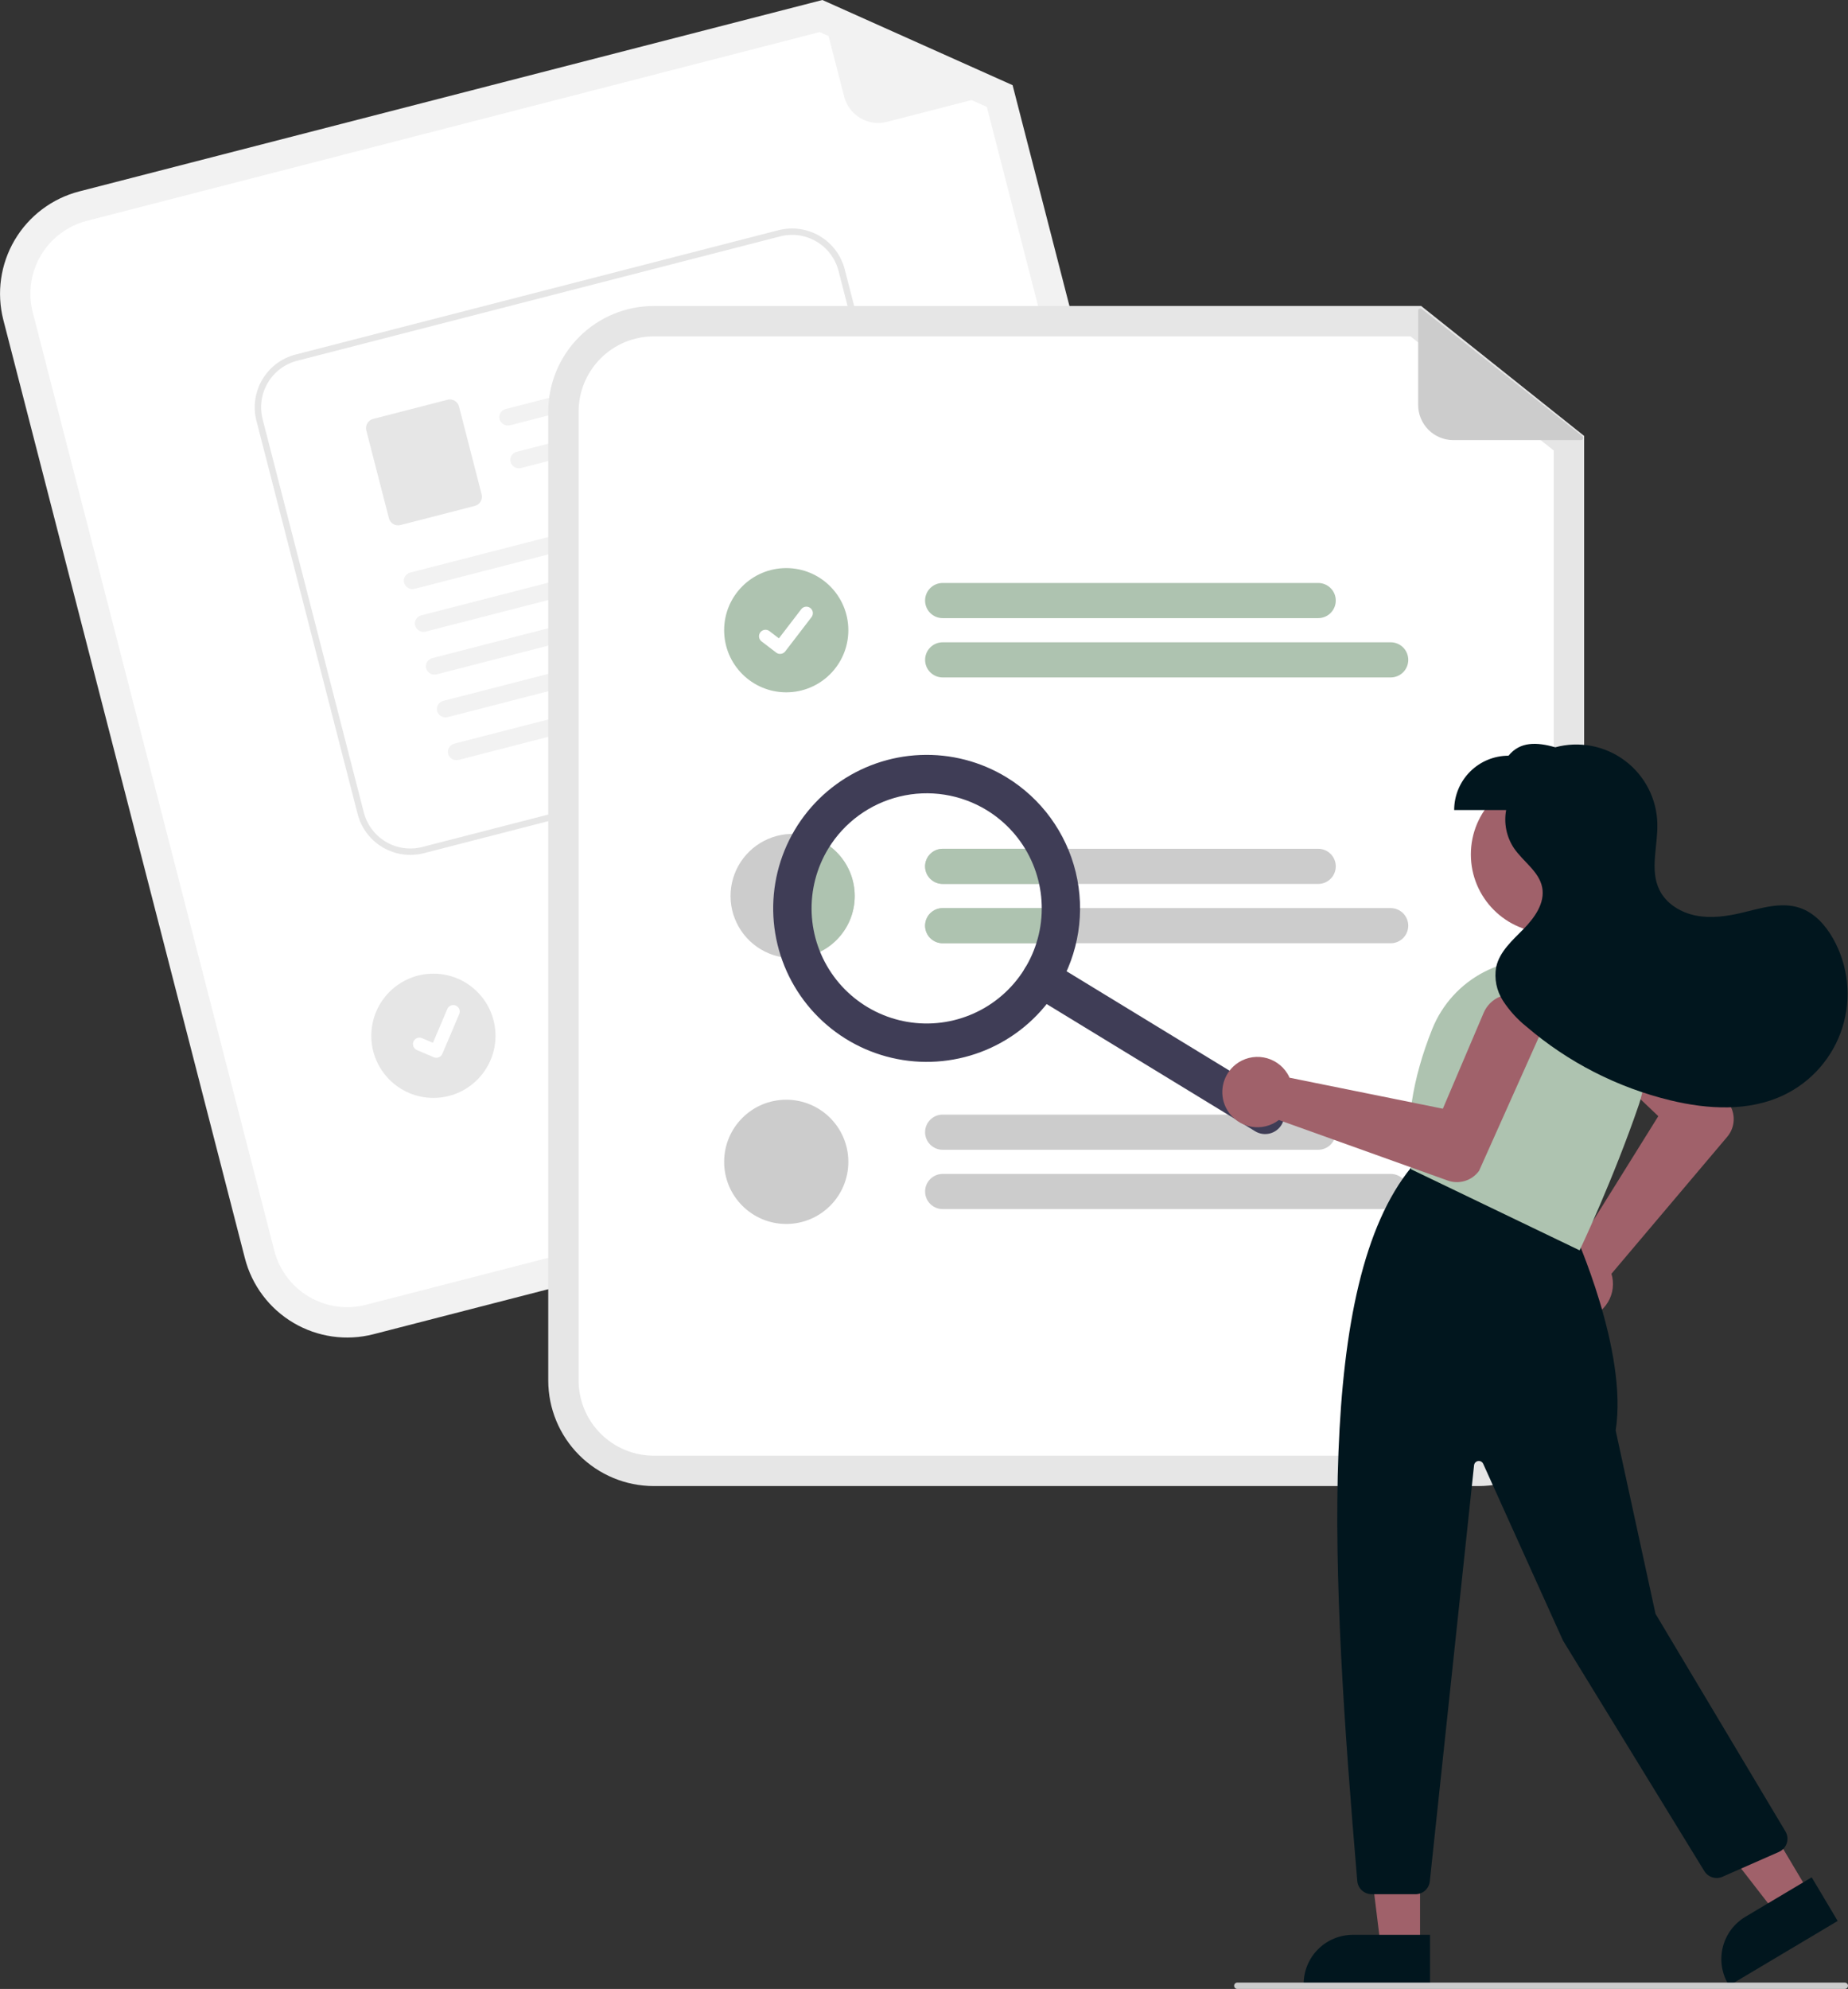 <svg width="408" height="439" viewBox="0 0 408 439" fill="none" xmlns="http://www.w3.org/2000/svg">
<rect x="0" y="0" width="408" height="439" fill="#333333" stroke="none"/>
<g clip-path="url(#clip0_9276_2256)">
<path d="M258.806 249.074L82.443 294.489C76.46 296.023 70.114 295.12 64.796 291.98C59.478 288.84 55.622 283.719 54.076 277.74L0.739 70.618C-0.795 64.636 0.108 58.289 3.248 52.971C6.387 47.654 11.509 43.798 17.488 42.251L181.565 0L223.561 18.8L275.555 220.707C277.089 226.69 276.186 233.036 273.046 238.354C269.906 243.672 264.785 247.527 258.806 249.074Z" fill="#F2F2F2"/>
<path d="M19.16 48.745C14.902 49.847 11.255 52.592 9.019 56.379C6.783 60.166 6.141 64.686 7.232 68.946L60.569 276.068C61.671 280.326 64.416 283.973 68.204 286.209C71.991 288.445 76.51 289.087 80.77 287.995L257.134 242.58C261.392 241.479 265.039 238.733 267.275 234.946C269.511 231.159 270.153 226.64 269.061 222.38L217.873 23.601L180.966 7.079L19.16 48.745Z" fill="white"/>
<path d="M223.113 19.869L195.818 26.897C193.826 27.41 191.711 27.111 189.939 26.065C188.167 25.019 186.884 23.311 186.371 21.319L181.179 1.16C181.157 1.071 181.159 0.979 181.187 0.892C181.215 0.805 181.266 0.728 181.336 0.669C181.405 0.61 181.49 0.572 181.58 0.559C181.67 0.546 181.762 0.559 181.846 0.596L223.189 18.956C223.281 18.997 223.358 19.065 223.409 19.152C223.461 19.238 223.484 19.339 223.475 19.439C223.467 19.54 223.428 19.635 223.363 19.712C223.298 19.789 223.211 19.843 223.113 19.869Z" fill="#F2F2F2"/>
<path d="M208.754 196.746L128.458 217.423C127.964 217.55 127.451 217.579 126.947 217.507C126.442 217.436 125.957 217.266 125.518 217.007C125.08 216.748 124.696 216.405 124.39 215.998C124.084 215.591 123.861 215.127 123.734 214.634C123.607 214.141 123.578 213.627 123.65 213.123C123.721 212.619 123.891 212.133 124.15 211.695C124.409 211.256 124.752 210.873 125.159 210.566C125.566 210.26 126.03 210.037 126.523 209.91L206.819 189.233C207.312 189.106 207.826 189.078 208.33 189.149C208.834 189.221 209.32 189.391 209.759 189.65C210.197 189.909 210.581 190.251 210.887 190.659C211.193 191.066 211.416 191.529 211.543 192.023C211.67 192.516 211.698 193.029 211.627 193.534C211.556 194.038 211.386 194.523 211.127 194.962C210.868 195.401 210.525 195.784 210.118 196.09C209.71 196.396 209.247 196.619 208.754 196.746Z" fill="#CCCCCC"/>
<path d="M227.514 205.434L131.722 230.101C130.726 230.358 129.669 230.208 128.783 229.685C127.897 229.162 127.255 228.308 126.999 227.312C126.742 226.316 126.892 225.259 127.415 224.373C127.938 223.487 128.791 222.845 129.788 222.588L225.579 197.921C226.575 197.666 227.632 197.816 228.517 198.339C229.402 198.862 230.043 199.716 230.3 200.711C230.556 201.707 230.407 202.764 229.884 203.649C229.362 204.535 228.509 205.177 227.514 205.434Z" fill="#CCCCCC"/>
<path d="M95.686 242.327C103.258 242.327 109.396 236.188 109.396 228.616C109.396 221.044 103.258 214.906 95.686 214.906C88.114 214.906 81.975 221.044 81.975 228.616C81.975 236.188 88.114 242.327 95.686 242.327Z" fill="#E6E6E6"/>
<path d="M200.216 160.866L93.575 188.316C90.493 189.106 87.224 188.641 84.484 187.023C81.745 185.405 79.759 182.767 78.962 179.687L56.614 92.871C55.825 89.789 56.29 86.52 57.907 83.781C59.525 81.041 62.164 79.055 65.244 78.259L171.885 50.808C174.967 50.018 178.236 50.483 180.976 52.101C183.715 53.719 185.701 56.358 186.497 59.438L208.845 146.253C209.635 149.335 209.17 152.604 207.552 155.344C205.934 158.083 203.296 160.069 200.216 160.866Z" fill="white"/>
<path d="M200.216 160.866L93.575 188.316C90.493 189.106 87.224 188.641 84.484 187.023C81.745 185.405 79.759 182.767 78.962 179.687L56.614 92.871C55.825 89.789 56.29 86.52 57.907 83.781C59.525 81.041 62.164 79.055 65.244 78.259L171.885 50.808C174.967 50.018 178.236 50.483 180.976 52.101C183.715 53.719 185.701 56.358 186.497 59.438L208.845 146.253C209.635 149.335 209.17 152.604 207.552 155.344C205.934 158.083 203.296 160.069 200.216 160.866ZM65.596 79.626C62.878 80.329 60.55 82.081 59.123 84.498C57.695 86.915 57.285 89.8 57.981 92.519L80.329 179.335C81.032 182.053 82.784 184.381 85.202 185.808C87.619 187.235 90.504 187.646 93.223 186.949L199.864 159.498C202.582 158.796 204.91 157.043 206.337 154.626C207.765 152.209 208.175 149.324 207.478 146.605L185.13 59.79C184.427 57.072 182.675 54.744 180.258 53.316C177.841 51.889 174.956 51.478 172.237 52.175L65.596 79.626Z" fill="#E6E6E6"/>
<path d="M166.475 79.999L112.655 93.853C112.184 93.984 111.682 93.932 111.248 93.707C110.814 93.482 110.483 93.1 110.319 92.64C110.244 92.4 110.217 92.146 110.243 91.895C110.268 91.644 110.344 91.401 110.467 91.18C110.589 90.96 110.755 90.766 110.955 90.612C111.154 90.458 111.383 90.346 111.627 90.283L166.413 76.18C168.626 77.302 168.045 79.595 166.475 79.999Z" fill="#F2F2F2"/>
<path d="M168.905 89.439L115.085 103.293C114.614 103.425 114.111 103.372 113.678 103.147C113.244 102.922 112.912 102.541 112.749 102.08C112.673 101.84 112.647 101.586 112.672 101.335C112.698 101.084 112.774 100.841 112.896 100.62C113.019 100.4 113.185 100.207 113.384 100.052C113.584 99.898 113.813 99.786 114.057 99.723L168.843 85.621C171.056 86.742 170.474 89.035 168.905 89.439Z" fill="#F2F2F2"/>
<path d="M104.834 111.663L88.408 115.891C87.872 116.029 87.303 115.948 86.826 115.666C86.349 115.385 86.003 114.926 85.865 114.389L80.875 95.006C80.737 94.47 80.819 93.901 81.1 93.424C81.382 92.947 81.841 92.602 82.377 92.463L98.803 88.235C99.339 88.097 99.908 88.178 100.385 88.46C100.862 88.742 101.207 89.201 101.346 89.737L106.336 109.12C106.473 109.656 106.392 110.225 106.111 110.702C105.829 111.179 105.37 111.525 104.834 111.663Z" fill="#E6E6E6"/>
<path d="M173.724 108.809L91.585 129.952C91.114 130.084 90.611 130.032 90.178 129.806C89.744 129.581 89.412 129.2 89.249 128.739C89.173 128.499 89.147 128.245 89.172 127.994C89.198 127.743 89.274 127.5 89.396 127.28C89.519 127.059 89.685 126.866 89.884 126.711C90.084 126.557 90.313 126.445 90.557 126.382L173.663 104.99C175.876 106.111 175.293 108.405 173.724 108.809Z" fill="#F2F2F2"/>
<path d="M176.155 118.252L94.015 139.395C93.545 139.527 93.042 139.475 92.608 139.249C92.175 139.024 91.843 138.643 91.68 138.182C91.604 137.942 91.578 137.688 91.603 137.437C91.628 137.186 91.705 136.943 91.827 136.723C91.949 136.502 92.115 136.309 92.315 136.154C92.514 136 92.743 135.888 92.988 135.825L176.093 114.433C178.307 115.554 177.724 117.848 176.155 118.252Z" fill="#F2F2F2"/>
<path d="M178.584 127.689L96.444 148.832C95.974 148.964 95.471 148.912 95.037 148.686C94.604 148.461 94.272 148.08 94.109 147.619C94.033 147.379 94.007 147.125 94.032 146.874C94.058 146.623 94.134 146.38 94.256 146.16C94.379 145.939 94.545 145.746 94.744 145.592C94.944 145.437 95.173 145.325 95.417 145.262L178.523 123.87C180.736 124.991 180.153 127.285 178.584 127.689Z" fill="#F2F2F2"/>
<path d="M181.015 137.131L98.875 158.275C98.405 158.406 97.902 158.354 97.468 158.129C97.035 157.904 96.703 157.522 96.54 157.062C96.464 156.821 96.438 156.568 96.463 156.317C96.488 156.066 96.564 155.823 96.687 155.602C96.809 155.381 96.975 155.188 97.175 155.034C97.374 154.88 97.603 154.768 97.848 154.705L180.953 133.312C183.166 134.434 182.584 136.727 181.015 137.131Z" fill="#F2F2F2"/>
<path d="M183.444 146.569L101.305 167.713C100.834 167.844 100.331 167.792 99.898 167.567C99.464 167.341 99.132 166.96 98.969 166.5C98.894 166.259 98.867 166.005 98.893 165.755C98.918 165.504 98.994 165.26 99.117 165.04C99.239 164.819 99.405 164.626 99.605 164.472C99.804 164.317 100.033 164.205 100.277 164.142L183.383 142.75C185.596 143.871 185.014 146.165 183.444 146.569Z" fill="#F2F2F2"/>
<path d="M96.697 233.422C96.399 233.499 96.083 233.478 95.798 233.36L95.78 233.353L92.045 231.769C91.872 231.696 91.715 231.589 91.583 231.455C91.451 231.321 91.346 231.162 91.276 230.987C91.205 230.813 91.17 230.626 91.171 230.438C91.173 230.25 91.212 230.064 91.286 229.89C91.359 229.717 91.466 229.56 91.601 229.428C91.735 229.297 91.894 229.193 92.069 229.122C92.243 229.052 92.43 229.017 92.618 229.019C92.807 229.021 92.993 229.06 93.166 229.134L95.586 230.163L98.757 222.703C98.831 222.53 98.938 222.373 99.072 222.241C99.206 222.11 99.365 222.006 99.539 221.935C99.713 221.865 99.9 221.83 100.088 221.832C100.276 221.833 100.462 221.872 100.635 221.946L100.616 221.995L100.636 221.946C100.985 222.095 101.261 222.376 101.403 222.728C101.545 223.08 101.541 223.474 101.393 223.823L97.662 232.595C97.575 232.798 97.443 232.977 97.276 233.12C97.109 233.263 96.911 233.366 96.698 233.42L96.697 233.422Z" fill="white"/>
<path d="M326.452 328.003H144.335C138.159 327.996 132.238 325.54 127.871 321.173C123.504 316.806 121.048 310.885 121.041 304.709V90.83C121.048 84.654 123.504 78.733 127.871 74.366C132.238 69.999 138.159 67.543 144.335 67.536H313.765L349.746 96.215V304.709C349.739 310.885 347.283 316.806 342.916 321.173C338.549 325.54 332.628 327.996 326.452 328.003Z" fill="#E6E6E6"/>
<path d="M144.335 74.242C139.937 74.247 135.721 75.996 132.611 79.106C129.501 82.216 127.752 86.432 127.747 90.83V304.709C127.752 309.107 129.501 313.323 132.611 316.433C135.721 319.543 139.937 321.292 144.335 321.297H326.453C330.85 321.292 335.067 319.543 338.177 316.433C341.286 313.323 343.036 309.107 343.041 304.709V99.445L311.42 74.242H144.335Z" fill="white"/>
<path d="M291.03 136.432H208.115C207.086 136.432 206.099 136.023 205.372 135.296C204.645 134.569 204.236 133.582 204.236 132.553C204.236 131.524 204.645 130.538 205.372 129.81C206.099 129.083 207.086 128.674 208.115 128.674H291.03C292.059 128.674 293.046 129.083 293.773 129.81C294.501 130.538 294.909 131.524 294.909 132.553C294.909 133.582 294.501 134.569 293.773 135.296C293.046 136.023 292.059 136.432 291.03 136.432Z" fill="#AEC3B0"/>
<path d="M307.032 149.524H208.115C207.087 149.523 206.102 149.113 205.376 148.386C204.649 147.659 204.241 146.673 204.241 145.645C204.241 144.617 204.649 143.631 205.376 142.904C206.102 142.177 207.087 141.767 208.115 141.766H307.032C307.542 141.765 308.047 141.865 308.518 142.06C308.989 142.254 309.417 142.54 309.778 142.9C310.139 143.26 310.425 143.688 310.62 144.159C310.816 144.63 310.916 145.135 310.916 145.645C310.916 146.155 310.816 146.66 310.62 147.131C310.425 147.602 310.139 148.029 309.778 148.39C309.417 148.75 308.989 149.036 308.518 149.23C308.047 149.425 307.542 149.525 307.032 149.524Z" fill="#AEC3B0"/>
<path d="M291.031 187.342H208.118C207.089 187.342 206.103 187.751 205.375 188.478C204.648 189.206 204.239 190.192 204.239 191.221C204.239 192.25 204.648 193.236 205.375 193.964C206.103 194.691 207.089 195.1 208.118 195.1H291.031C292.06 195.1 293.046 194.691 293.774 193.964C294.501 193.236 294.91 192.25 294.91 191.221C294.91 190.192 294.501 189.206 293.774 188.478C293.046 187.751 292.06 187.342 291.031 187.342Z" fill="#CCCCCC"/>
<path d="M307.033 200.436H208.118C207.089 200.436 206.103 200.845 205.375 201.572C204.648 202.3 204.239 203.286 204.239 204.315C204.239 205.344 204.648 206.33 205.375 207.058C206.103 207.785 207.089 208.194 208.118 208.194H307.033C308.062 208.194 309.048 207.785 309.776 207.058C310.503 206.33 310.912 205.344 310.912 204.315C310.912 203.286 310.503 202.3 309.776 201.572C309.048 200.845 308.062 200.436 307.033 200.436Z" fill="#CCCCCC"/>
<path d="M291.03 253.773H208.115C207.086 253.773 206.099 253.365 205.372 252.637C204.645 251.91 204.236 250.923 204.236 249.894C204.236 248.865 204.645 247.879 205.372 247.151C206.099 246.424 207.086 246.015 208.115 246.015H291.03C292.059 246.015 293.046 246.424 293.773 247.151C294.501 247.879 294.909 248.865 294.909 249.894C294.909 250.923 294.501 251.91 293.773 252.637C293.046 253.365 292.059 253.773 291.03 253.773Z" fill="#CCCCCC"/>
<path d="M307.032 266.865H208.115C207.087 266.864 206.102 266.454 205.376 265.727C204.649 265 204.241 264.014 204.241 262.986C204.241 261.958 204.649 260.972 205.376 260.245C206.102 259.518 207.087 259.108 208.115 259.107H307.032C307.542 259.106 308.047 259.206 308.518 259.401C308.989 259.595 309.417 259.881 309.778 260.241C310.139 260.601 310.425 261.029 310.62 261.5C310.816 261.971 310.916 262.476 310.916 262.986C310.916 263.496 310.816 264.001 310.62 264.472C310.425 264.943 310.139 265.37 309.778 265.731C309.417 266.091 308.989 266.377 308.518 266.571C308.047 266.766 307.542 266.866 307.032 266.865Z" fill="#CCCCCC"/>
<path d="M173.587 152.809C181.159 152.809 187.297 146.671 187.297 139.099C187.297 131.527 181.159 125.389 173.587 125.389C166.015 125.389 159.876 131.527 159.876 139.099C159.876 146.671 166.015 152.809 173.587 152.809Z" fill="#AEC3B0"/>
<path d="M172.228 144.329C171.92 144.33 171.62 144.23 171.373 144.045L171.358 144.033L168.135 141.569C167.986 141.454 167.86 141.312 167.766 141.149C167.671 140.986 167.61 140.806 167.585 140.619C167.56 140.433 167.572 140.243 167.621 140.061C167.669 139.879 167.753 139.709 167.868 139.559C167.982 139.41 168.125 139.284 168.288 139.19C168.451 139.096 168.631 139.035 168.818 139.011C169.005 138.986 169.195 138.999 169.376 139.048C169.558 139.097 169.729 139.181 169.878 139.296L171.965 140.896L176.897 134.462C177.011 134.313 177.154 134.188 177.316 134.094C177.479 134 177.659 133.939 177.845 133.914C178.031 133.89 178.221 133.902 178.402 133.95C178.584 133.999 178.754 134.083 178.903 134.197L178.873 134.24L178.905 134.198C179.206 134.429 179.402 134.77 179.452 135.146C179.502 135.523 179.4 135.903 179.169 136.205L173.369 143.769C173.234 143.943 173.062 144.084 172.864 144.181C172.667 144.278 172.45 144.328 172.23 144.327L172.228 144.329Z" fill="white"/>
<path d="M188.707 197.768C188.708 199.569 188.353 201.352 187.665 203.016C186.976 204.68 185.967 206.192 184.694 207.465C183.421 208.739 181.909 209.749 180.246 210.439C178.582 211.128 176.799 211.483 174.999 211.483C174.881 211.486 174.763 211.481 174.646 211.469C171.95 211.4 169.334 210.537 167.126 208.989C164.918 207.441 163.216 205.276 162.232 202.765C161.249 200.254 161.027 197.509 161.596 194.873C162.165 192.237 163.498 189.827 165.43 187.945C167.361 186.063 169.805 184.793 172.454 184.293C175.104 183.792 177.843 184.085 180.327 185.133C182.812 186.182 184.932 187.94 186.423 190.187C187.913 192.434 188.708 195.071 188.707 197.768Z" fill="#CCCCCC"/>
<path d="M173.587 270.15C181.159 270.15 187.297 264.012 187.297 256.44C187.297 248.868 181.159 242.73 173.587 242.73C166.015 242.73 159.876 248.868 159.876 256.44C159.876 264.012 166.015 270.15 173.587 270.15Z" fill="#CCCCCC"/>
<path d="M349.046 97.138H320.861C318.803 97.138 316.83 96.321 315.375 94.866C313.92 93.411 313.103 91.437 313.103 89.38V68.563C313.103 68.472 313.128 68.383 313.177 68.305C313.225 68.228 313.294 68.166 313.376 68.126C313.458 68.087 313.55 68.071 313.641 68.081C313.731 68.091 313.817 68.126 313.889 68.183L349.347 96.273C349.426 96.335 349.483 96.421 349.511 96.518C349.54 96.614 349.537 96.717 349.504 96.812C349.471 96.908 349.409 96.99 349.327 97.048C349.245 97.107 349.147 97.138 349.046 97.138Z" fill="#CCCCCC"/>
<path d="M188.707 197.768C188.707 199.569 188.353 201.352 187.665 203.016C186.976 204.68 185.966 206.192 184.694 207.465C183.421 208.739 181.909 209.749 180.246 210.439C178.582 211.128 176.799 211.483 174.998 211.483C174.881 211.486 174.763 211.481 174.645 211.469C172.874 207.051 172.191 202.272 172.655 197.535C173.118 192.798 174.713 188.242 177.307 184.251C180.496 184.797 183.389 186.454 185.475 188.928C187.561 191.401 188.706 194.532 188.707 197.768Z" fill="#AEC3B0"/>
<path d="M204.236 191.225C204.238 190.195 204.647 189.209 205.375 188.481C206.103 187.754 207.089 187.344 208.118 187.342H228.779C229.986 189.797 230.844 192.408 231.327 195.1H208.118C207.09 195.1 206.104 194.691 205.376 193.965C204.648 193.238 204.238 192.253 204.236 191.225Z" fill="#AEC3B0"/>
<path d="M231.808 200.436C231.809 203.056 231.462 205.665 230.777 208.194H208.118C207.089 208.194 206.103 207.785 205.375 207.058C204.648 206.33 204.239 205.344 204.239 204.315C204.239 203.286 204.648 202.3 205.375 201.572C206.103 200.845 207.089 200.436 208.118 200.436H231.808Z" fill="#AEC3B0"/>
<path d="M282.929 248.279C282.344 249.238 281.402 249.925 280.31 250.189C279.219 250.454 278.066 250.274 277.108 249.689L227.692 219.548C227.218 219.258 226.804 218.878 226.477 218.429C226.149 217.979 225.913 217.47 225.782 216.929C225.651 216.389 225.628 215.828 225.713 215.278C225.799 214.729 225.993 214.202 226.282 213.727C226.572 213.252 226.952 212.839 227.401 212.511C227.851 212.183 228.36 211.947 228.901 211.816C229.441 211.685 230.002 211.662 230.552 211.748C231.101 211.834 231.629 212.027 232.103 212.317L281.518 242.458C282.477 243.042 283.165 243.984 283.429 245.076C283.694 246.168 283.514 247.32 282.929 248.279Z" fill="#3F3D56"/>
<path d="M233.514 218.138C230.024 223.859 224.916 228.416 218.837 231.234C212.757 234.052 205.978 235.004 199.357 233.97C192.736 232.935 186.57 229.96 181.64 225.422C176.71 220.883 173.236 214.985 171.658 208.472C170.08 201.959 170.469 195.125 172.776 188.833C175.082 182.541 179.202 177.074 184.616 173.124C190.029 169.174 196.492 166.918 203.188 166.641C209.883 166.364 216.511 168.079 222.232 171.569C229.895 176.255 235.387 183.79 237.502 192.52C239.617 201.251 238.183 210.463 233.514 218.138ZM182.893 187.262C180.276 191.552 178.99 196.523 179.198 201.544C179.406 206.566 181.098 211.413 184.06 215.473C187.023 219.533 191.123 222.623 195.842 224.353C200.561 226.083 205.686 226.375 210.571 225.191C215.456 224.008 219.88 221.403 223.284 217.705C226.688 214.007 228.919 209.383 229.695 204.418C230.471 199.452 229.757 194.368 227.643 189.808C225.53 185.248 222.111 181.417 217.821 178.8C212.065 175.298 205.155 174.222 198.607 175.809C192.059 177.395 186.408 181.514 182.893 187.262Z" fill="#3F3D56"/>
<path d="M342.072 205.927C351.647 205.927 359.409 198.165 359.409 188.59C359.409 179.015 351.647 171.253 342.072 171.253C332.497 171.253 324.735 179.015 324.735 188.59C324.735 198.165 332.497 205.927 342.072 205.927Z" fill="#A0616A"/>
<path d="M340.952 285.782C340.617 284.741 340.507 283.64 340.627 282.552C340.748 281.465 341.097 280.415 341.652 279.472C342.207 278.529 342.954 277.714 343.846 277.08C344.738 276.446 345.753 276.007 346.826 275.793C347.166 275.727 347.51 275.685 347.856 275.666L366.119 246.356L349.437 230.498C348.8 229.892 348.289 229.165 347.933 228.361C347.578 227.556 347.386 226.689 347.368 225.81C347.349 224.931 347.505 224.057 347.827 223.238C348.148 222.42 348.629 221.673 349.241 221.041C349.852 220.409 350.583 219.905 351.391 219.557C352.199 219.209 353.067 219.025 353.947 219.015C354.826 219.004 355.699 219.168 356.514 219.497C357.33 219.826 358.072 220.314 358.699 220.931L381.731 243.642L381.777 243.698C382.49 244.782 382.834 246.067 382.758 247.362C382.683 248.657 382.192 249.893 381.358 250.887L355.77 281.15C355.846 281.393 355.91 281.639 355.96 281.888C356.174 282.961 356.159 284.067 355.916 285.134C355.672 286.201 355.206 287.204 354.548 288.078C353.89 288.953 353.055 289.678 352.097 290.207C351.139 290.735 350.08 291.056 348.99 291.147C348.769 291.166 348.55 291.176 348.332 291.176C346.69 291.169 345.093 290.644 343.767 289.675C342.442 288.707 341.457 287.344 340.952 285.782Z" fill="#A0616A"/>
<path d="M313.518 429.877L304.864 429.876L300.747 396.497L313.519 396.498L313.518 429.877Z" fill="#A0616A"/>
<path d="M315.725 438.265L287.821 438.264V437.911C287.821 436.485 288.102 435.073 288.647 433.755C289.193 432.438 289.993 431.24 291.002 430.232C292.01 429.223 293.208 428.423 294.525 427.877C295.843 427.332 297.256 427.051 298.682 427.051L315.725 427.052L315.725 438.265Z" fill="#01161E"/>
<path d="M399.533 417.912L392.098 422.339L371.482 395.766L382.457 389.231L399.533 417.912Z" fill="#A0616A"/>
<path d="M405.721 423.99L381.745 438.265L381.565 437.962C380.835 436.737 380.354 435.379 380.149 433.968C379.943 432.557 380.018 431.118 380.369 429.736C380.719 428.353 381.339 427.054 382.192 425.91C383.045 424.767 384.115 423.803 385.34 423.074L399.984 414.355L405.721 423.99Z" fill="#01161E"/>
<path d="M299.656 415.177C293.858 346.915 290.409 283.5 311.602 257.631L311.766 257.43L347.431 271.697L347.49 271.824C347.61 272.086 359.471 298.176 356.704 315.725L365.501 356.192L394.185 404.22C394.416 404.607 394.562 405.038 394.614 405.485C394.666 405.933 394.621 406.386 394.485 406.815C394.348 407.244 394.121 407.639 393.82 407.974C393.519 408.309 393.15 408.576 392.738 408.757L380.273 414.241C379.569 414.547 378.779 414.59 378.047 414.361C377.315 414.132 376.689 413.647 376.285 412.995L345.083 362.116L327.458 323.091C327.363 322.879 327.2 322.705 326.995 322.594C326.79 322.484 326.555 322.445 326.326 322.481C326.096 322.518 325.885 322.63 325.725 322.798C325.565 322.967 325.465 323.184 325.44 323.415L315.671 415.246C315.589 416.027 315.221 416.749 314.638 417.274C314.054 417.799 313.297 418.088 312.512 418.087H302.822C302.027 418.082 301.262 417.782 300.676 417.244C300.091 416.706 299.727 415.969 299.656 415.177Z" fill="#01161E"/>
<path d="M311.722 258.172L311.552 258.091L311.526 257.904C310.193 248.579 311.77 238.219 316.212 227.11C318.402 221.673 322.472 217.204 327.681 214.516C332.89 211.829 338.89 211.102 344.59 212.468C347.873 213.277 350.953 214.759 353.633 216.82C356.314 218.882 358.537 221.477 360.162 224.442C361.767 227.377 362.744 230.613 363.032 233.946C363.32 237.278 362.914 240.634 361.837 243.801C356.237 260.177 348.972 275.5 348.899 275.653L348.747 275.972L311.722 258.172Z" fill="#AEC3B0"/>
<path d="M272.809 234.946C273.668 234.268 274.66 233.779 275.721 233.512C276.782 233.244 277.887 233.203 278.965 233.393C280.043 233.582 281.068 233.997 281.974 234.61C282.881 235.223 283.647 236.021 284.223 236.951C284.404 237.246 284.565 237.554 284.703 237.871L318.553 244.713L327.566 223.534C327.91 222.725 328.411 221.992 329.04 221.377C329.669 220.763 330.414 220.279 331.231 219.954C332.049 219.629 332.922 219.469 333.801 219.484C334.681 219.498 335.548 219.687 336.354 220.038C337.161 220.39 337.889 220.898 338.498 221.533C339.106 222.168 339.583 222.917 339.901 223.737C340.218 224.557 340.37 225.432 340.348 226.311C340.325 227.19 340.129 228.056 339.77 228.859L326.563 258.386L326.526 258.449C325.76 259.496 324.677 260.268 323.437 260.651C322.198 261.033 320.868 261.006 319.645 260.573L282.337 247.204C282.137 247.36 281.928 247.506 281.713 247.641C280.782 248.217 279.741 248.59 278.657 248.736C277.572 248.881 276.469 248.796 275.42 248.486C274.371 248.176 273.399 247.647 272.568 246.935C271.737 246.223 271.066 245.343 270.599 244.354C270.504 244.154 270.418 243.952 270.342 243.748C269.773 242.208 269.706 240.528 270.149 238.947C270.592 237.367 271.523 235.966 272.809 234.946Z" fill="#A0616A"/>
<path d="M404.704 207.156C403.034 204.197 400.601 201.487 397.384 200.393C393.23 198.981 388.732 200.485 384.462 201.489C381.171 202.263 377.733 202.736 374.417 202.083C371.1 201.43 367.901 199.5 366.392 196.476C364.172 192.026 366.042 186.72 365.907 181.749C365.838 179.044 365.155 176.389 363.91 173.985C362.666 171.581 360.892 169.492 358.722 167.873C356.552 166.255 354.043 165.15 351.385 164.643C348.726 164.135 345.986 164.237 343.373 164.942C339.284 163.762 335.581 163.653 333.051 166.797C329.869 166.797 326.816 168.061 324.566 170.311C322.316 172.562 321.051 175.614 321.051 178.796H332.526C331.982 181.722 332.603 184.745 334.258 187.218C336.284 190.194 339.806 192.347 340.484 195.882C341.141 199.308 338.812 202.559 336.369 205.049C333.926 207.539 331.092 210.007 330.33 213.411C329.862 215.995 330.393 218.66 331.815 220.868C333.234 223.05 334.994 224.989 337.028 226.611C346.194 234.464 357.088 240.037 368.82 242.875C377.081 244.864 386.118 245.379 393.787 241.72C396.855 240.257 399.59 238.178 401.82 235.612C404.051 233.047 405.73 230.051 406.754 226.81C407.778 223.568 408.124 220.151 407.771 216.77C407.419 213.389 406.374 210.116 404.704 207.156Z" fill="#01161E"/>
<path d="M407.294 439H273.177C272.989 439 272.81 438.926 272.677 438.793C272.545 438.661 272.471 438.481 272.471 438.294C272.471 438.107 272.545 437.927 272.677 437.795C272.81 437.663 272.989 437.588 273.177 437.588H407.294C407.481 437.588 407.661 437.663 407.793 437.795C407.925 437.927 408 438.107 408 438.294C408 438.481 407.925 438.661 407.793 438.793C407.661 438.926 407.481 439 407.294 439Z" fill="#CCCCCC"/>
</g>
<defs>
<clipPath id="clip0_9276_2256">
<rect width="408" height="439" fill="white"/>
</clipPath>
</defs>
</svg>
